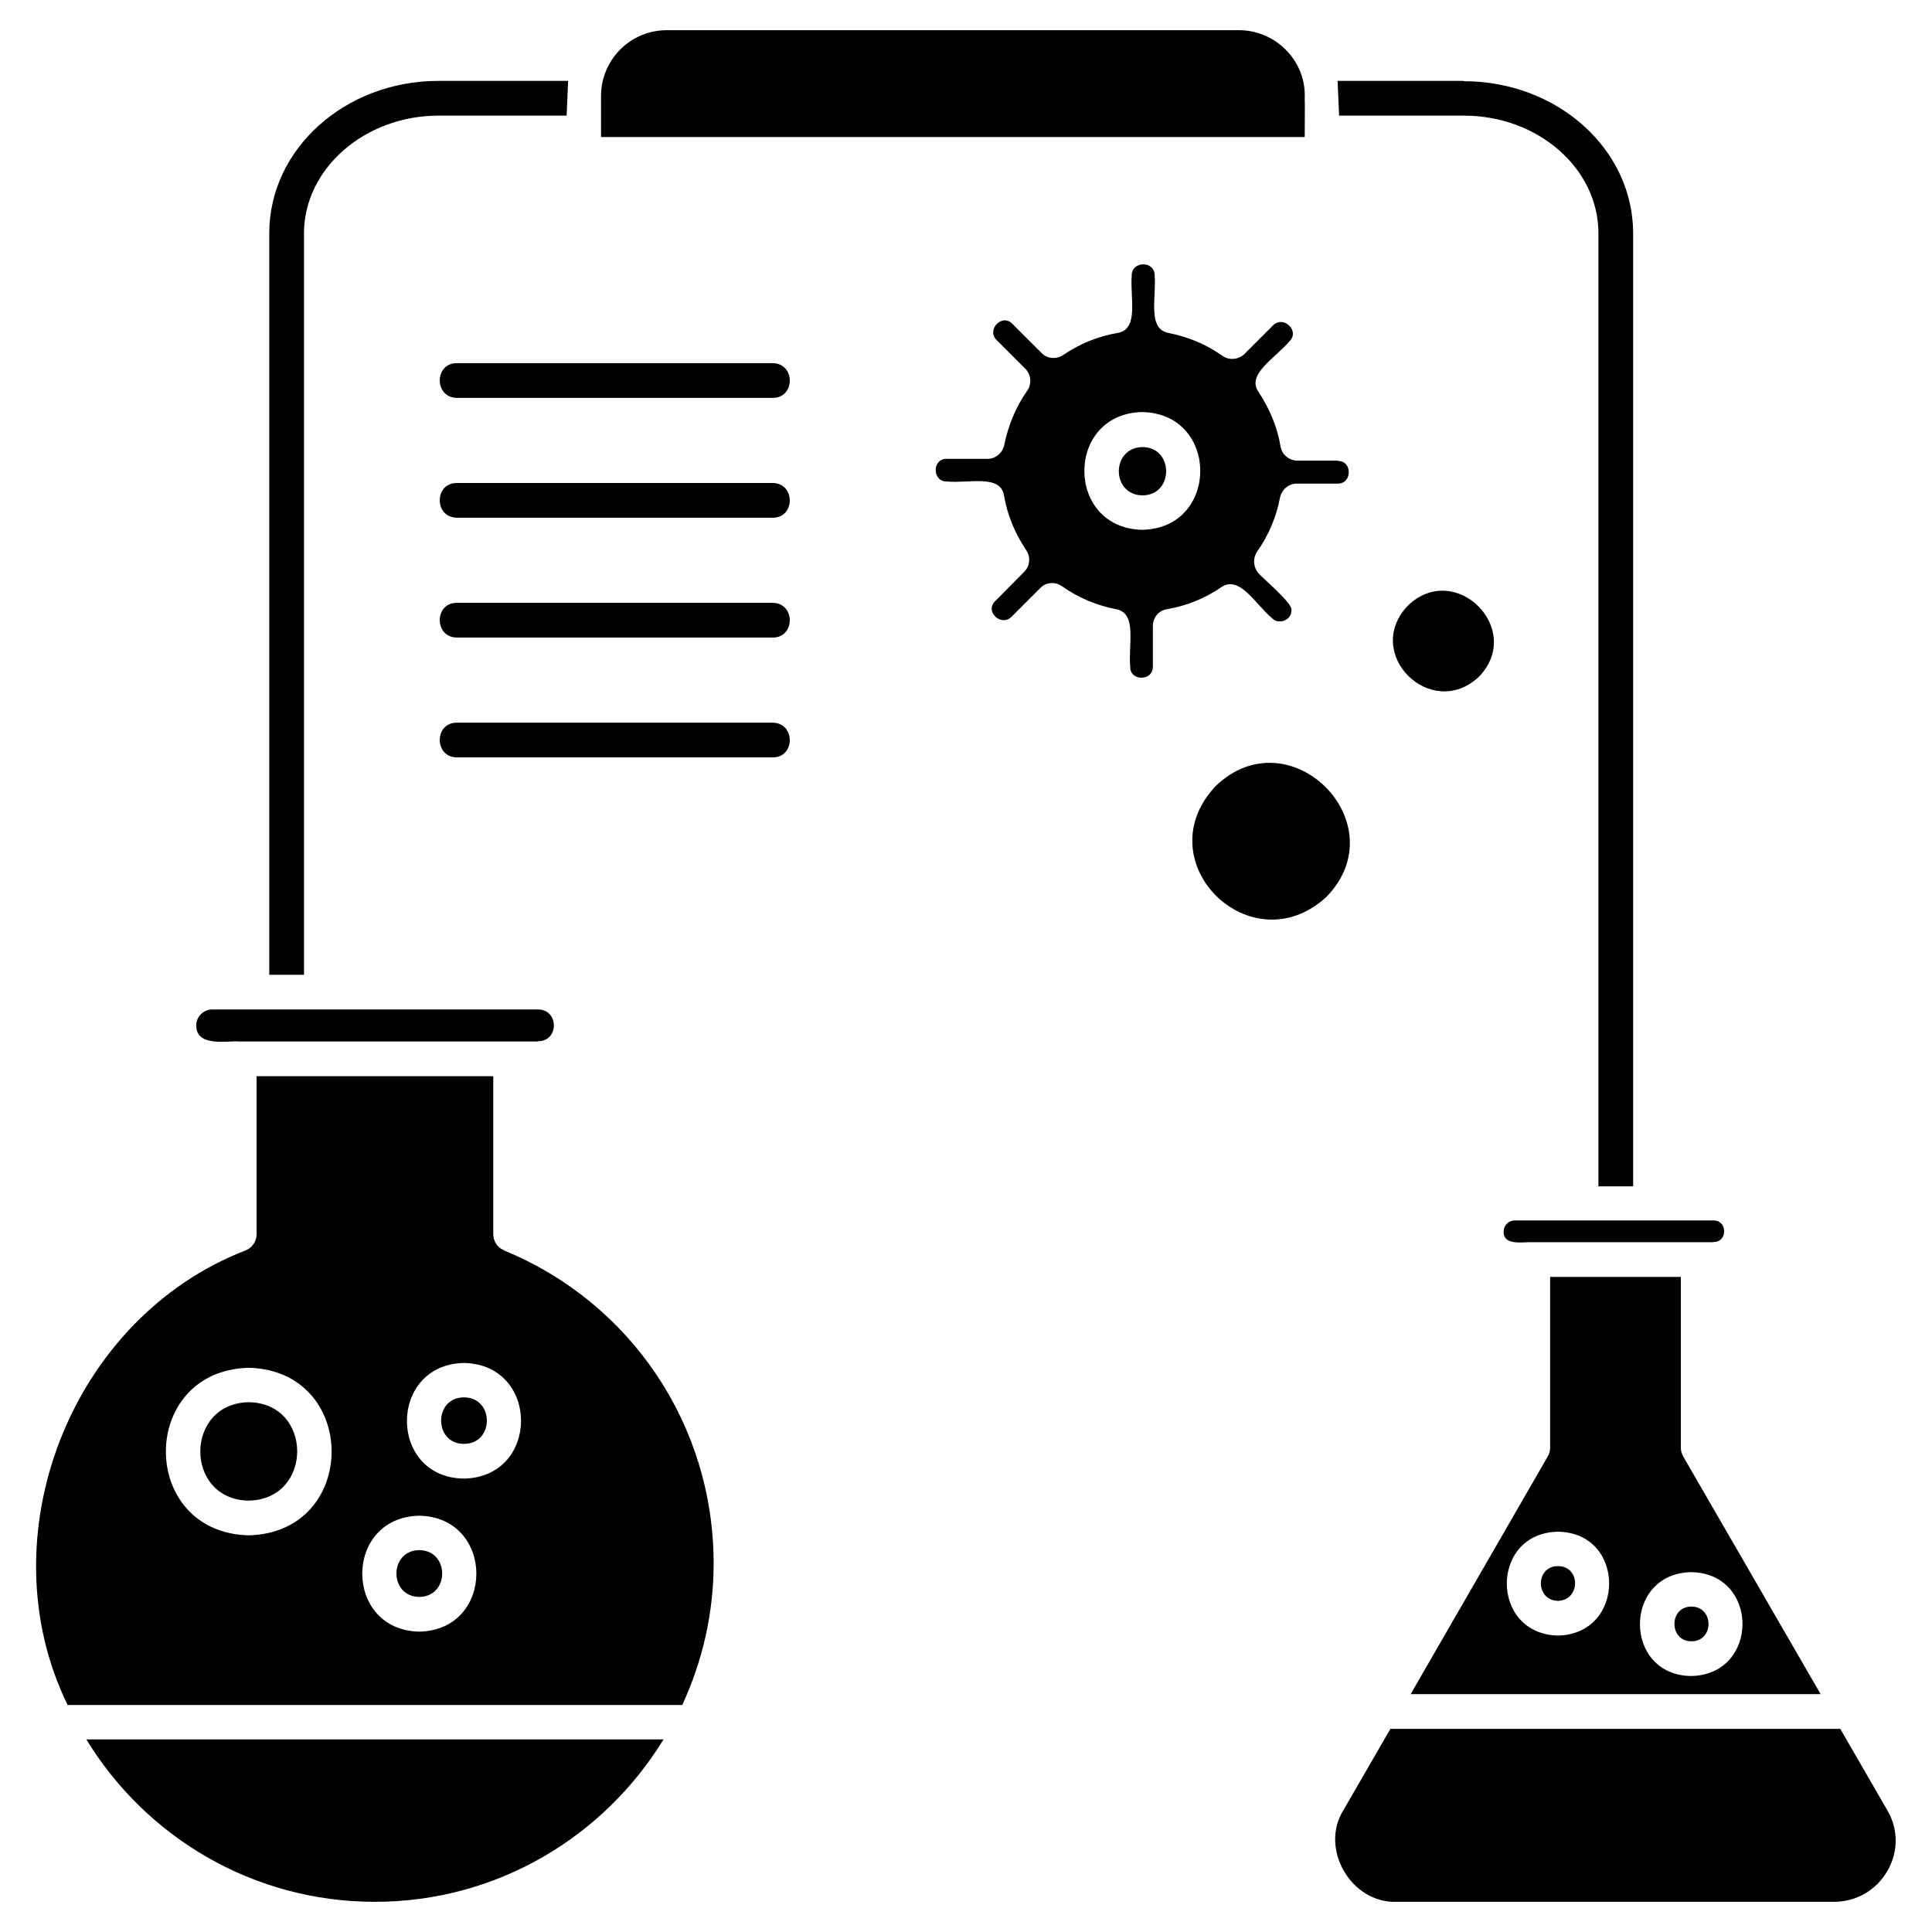 <svg id="Layer_1" viewBox="0 0 64 64" xmlns="http://www.w3.org/2000/svg" data-name="Layer 1"><g><path d="m48.48 2.68h-4.17l.05 1.15h4.13c2.46 0 4.46 1.75 4.46 3.9v31.57h1.15v-31.57c0-2.79-2.51-5.04-5.61-5.04zm-33.96 0c-3.09 0-5.6 2.26-5.6 5.04v24.57h1.15v-24.56c0-2.14 2.01-3.9 4.46-3.9h4.24l.05-1.15h-4.29z"/><path d="m56.76 41.15h-5.98c-.29-.02-.99.14-.97-.36 0-.19.16-.36.36-.36h6.6c.46 0 .46.72 0 .71z"/><path d="m55.76 48.25c-.05-.09-.08-.19-.08-.29v-5.66h-4.33v5.66c0 .09-.02.19-.08.29l-4.54 7.87h13.58zm-4.15 5.93c-2.26-.05-2.26-3.4 0-3.44 2.26.03 2.26 3.39 0 3.44zm4.41 1.34c-2.26-.03-2.26-3.4 0-3.44 2.27.03 2.27 3.4 0 3.44z"/><path d="m62.52 61.98c-.37.64-1.03 1.02-1.77 1.02h-14.49c-1.51.05-2.56-1.77-1.75-3.05l1.55-2.68h14.9l1.55 2.68c.38.63.38 1.4.01 2.03z"/><path d="m43.21 4.54h-23.3v-1.27-.09c0-1.2.97-2.18 2.18-2.18h18.95c1.23 0 2.24 1.03 2.18 2.26.01.01 0 1.26 0 1.28z"/><path d="m21.98 57.62c-1.97 3.22-5.51 5.38-9.56 5.38s-7.59-2.15-9.56-5.38z"/><path d="m17.82 34.5h-9.89c-.45-.03-1.42.19-1.43-.53 0-.29.24-.53.53-.53h10.8c.69.01.69 1.05 0 1.05z"/><path d="m16.7 41.42c-.22-.09-.36-.3-.36-.54v-5.23h-7.84v5.23c0 .24-.14.45-.36.54-5.81 2.24-8.62 9.5-5.9 15.06h20.36c.66-1.43 1.04-3.01 1.04-4.69 0-4.57-2.73-8.64-6.95-10.37zm-8.46 9.44c-3.66-.09-3.66-5.46 0-5.55 3.66.09 3.66 5.46 0 5.55zm5.65 3.19c-2.52-.05-2.52-3.79 0-3.84 2.52.05 2.52 3.79 0 3.84zm1.48-5.07c-2.52-.03-2.52-3.78 0-3.83 2.52.05 2.52 3.78 0 3.83z"/><path d="m43.94 29.71c-2.5 2.3-6.02-1.17-3.67-3.67 2.45-2.36 6.04 1.23 3.67 3.67z"/><path d="m48.99 22.42c-1.58 1.48-3.87-.77-2.35-2.36 1.57-1.51 3.87.79 2.35 2.36z"/><path d="m44.33 15.26h-1.35c-.28 0-.52-.21-.56-.47-.11-.66-.37-1.26-.73-1.81-.41-.58.56-1.12 1.03-1.68.34-.33-.19-.86-.54-.53l-.95.95c-.19.19-.5.23-.73.07-.54-.38-1.13-.63-1.79-.76-.71-.13-.4-1.17-.46-1.91 0-.49-.76-.48-.76 0-.06.75.25 1.79-.47 1.91-.65.11-1.26.36-1.8.73-.23.15-.53.13-.72-.07l-.96-.96c-.34-.36-.87.19-.53.53l.95.95c.19.19.23.5.07.73-.38.54-.63 1.15-.76 1.79-.06.28-.29.47-.56.47h-1.35c-.49-.01-.48.76 0 .75.73.07 1.79-.25 1.9.47.11.65.37 1.26.73 1.8.16.23.13.54-.07.73l-.95.96c-.36.33.18.86.53.53l.95-.95c.19-.21.5-.23.73-.07.54.38 1.13.63 1.79.76.71.13.4 1.16.47 1.91-.01.48.75.48.75 0v-1.35c0-.28.19-.52.47-.56.65-.11 1.26-.36 1.8-.73.6-.41 1.13.57 1.68 1.03.22.23.65.06.64-.26.07-.22-.97-1.08-1.07-1.21-.19-.19-.22-.5-.07-.73.38-.54.64-1.15.76-1.79.06-.28.29-.47.56-.47h1.36c.48 0 .48-.76 0-.75zm-6.49 2.29c-2.56-.05-2.56-3.85 0-3.9 2.56.05 2.56 3.85 0 3.9z"/><path d="m37.85 16.41c-1.05-.01-1.05-1.59 0-1.6 1.04.01 1.04 1.59 0 1.6z"/><path d="m25.6 12.03h-10.47c-.75 0-.75 1.14 0 1.15h10.47c.75 0 .75-1.14 0-1.15z"/><path d="m25.6 16h-10.47c-.75 0-.75 1.14 0 1.15h10.47c.75 0 .75-1.14 0-1.15z"/><path d="m25.6 19.97h-10.47c-.75 0-.75 1.14 0 1.15h10.47c.75 0 .75-1.14 0-1.15z"/><path d="m25.6 23.94h-10.47c-.75 0-.75 1.14 0 1.15h10.47c.75 0 .75-1.14 0-1.15z"/><path d="m8.24 49.71c-2.14-.03-2.14-3.22 0-3.26 2.14.03 2.14 3.22 0 3.26z"/><path d="m13.89 52.9c-1.01-.01-1.01-1.54 0-1.55 1.01.01 1.01 1.54 0 1.55z"/><path d="m51.61 53.03c-.75-.01-.76-1.15 0-1.15s.75 1.13 0 1.15z"/><path d="m56.03 54.37c-.75 0-.75-1.15 0-1.15s.76 1.15 0 1.15z"/><path d="m15.37 47.83c-1.01 0-1.01-1.54 0-1.54s1.01 1.54 0 1.54z"/></g><g fill="none"><path d="m18.81 2.68-.05 1.15"/><path d="m44.36 3.83-.05-1.15"/></g></svg>